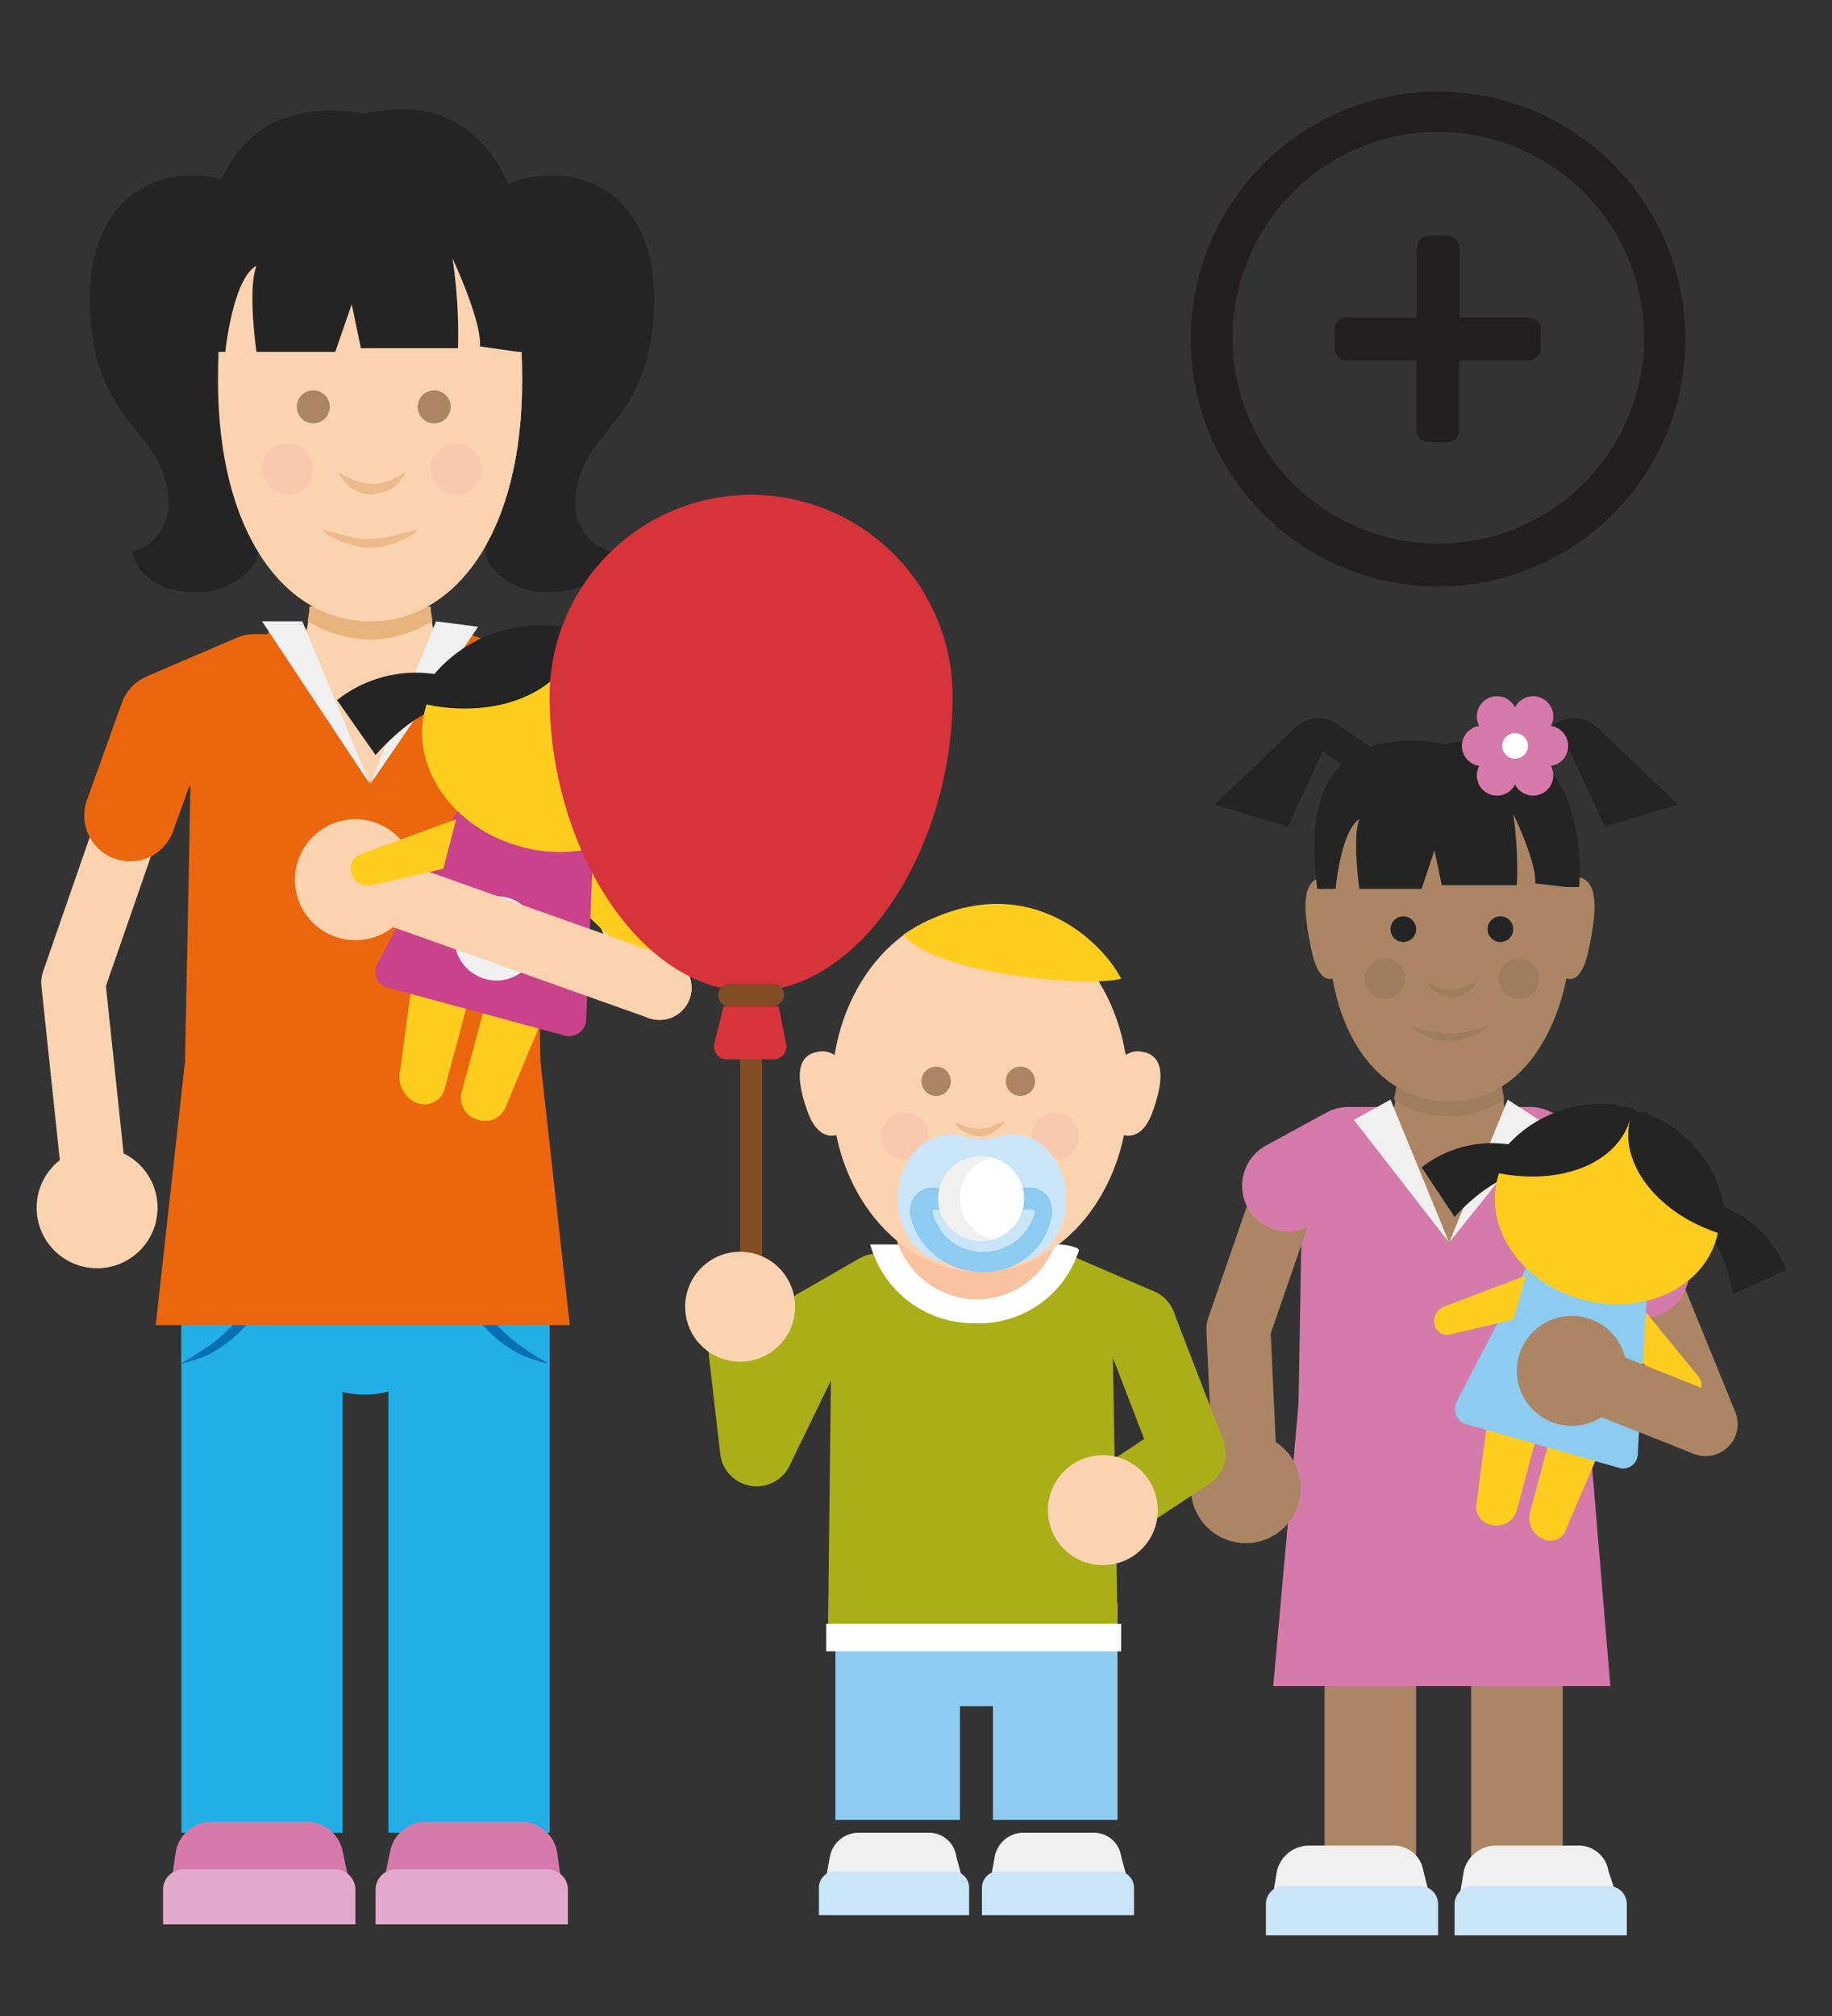 <svg xmlns="http://www.w3.org/2000/svg" viewBox="0 0 100 110"><rect x="0" y="0" width="100" height="110" fill="#333333" stroke="none"/><defs><style>.cls-1,.cls-21,.cls-22,.cls-23,.cls-24,.cls-30,.cls-5,.cls-7,.cls-8,.cls-9{fill:none;}.cls-2{fill:#242424;}.cls-3{fill:#21afe6;}.cls-4{fill:#0670b7;}.cls-5,.cls-7{stroke:#fcd3b0;}.cls-21,.cls-22,.cls-23,.cls-24,.cls-30,.cls-5,.cls-7,.cls-8,.cls-9{stroke-linejoin:round;}.cls-22,.cls-23,.cls-5,.cls-7{stroke-width:3.5px;}.cls-6{fill:#fcd3b0;}.cls-23,.cls-24,.cls-30,.cls-7,.cls-8{stroke-linecap:round;}.cls-8{stroke:#eb660c;}.cls-21,.cls-24,.cls-8{stroke-width:5px;}.cls-9{stroke:#bed141;stroke-width:7px;}.cls-10{fill:#eb660c;}.cls-11{fill:#e8b47d;}.cls-12{fill:#edba8b;}.cls-13{fill:#ab8564;}.cls-14{fill:#facab0;}.cls-15{fill:#f0f0f0;}.cls-16{fill:#d67aab;}.cls-17{fill:#e2a9ca;}.cls-18{fill:#ffcd1d;}.cls-19{fill:#ca428c;}.cls-20{fill:#231f20;}.cls-21,.cls-22,.cls-23{stroke:#ab8564;}.cls-24{stroke:#d67aab;}.cls-25{fill:#9f7c5d;}.cls-26{fill:#cbe5f8;}.cls-27{fill:#8dcbf0;}.cls-28{fill:#fff;}.cls-29{fill:#aaaf18;}.cls-30{stroke:#aaaf18;stroke-width:4px;}.cls-31{fill:#824c25;}.cls-32{fill:#d6333b;}.cls-33{fill:#f9c2a1;}</style></defs><title>Fichier 5</title><g id="Calque_2" data-name="Calque 2"><g id="bg"><rect class="cls-1" width="100" height="110"/></g><g id="girl_-_copie" data-name="girl - copie"><path class="cls-2" d="M16.2,13.2c-2.1-5-11.3-5.6-11.3,3.1,0,7.1,4.3,7,4.3,11.3a2.67,2.67,0,0,1-2,2.5s.4,2.2,3.4,2.2A3.77,3.77,0,0,0,14,30.6Z"/><path class="cls-2" d="M24.4,13.2c2.1-5,11.3-5.6,11.3,3.1,0,7.1-4.3,7-4.3,11.3a2.67,2.67,0,0,0,2,2.5S33,32.3,30,32.3a3.77,3.77,0,0,1-3.4-1.7Z"/><rect class="cls-3" x="9.9" y="67.1" width="8.8" height="32.9"/><rect class="cls-3" x="21.2" y="67.1" width="8.8" height="32.9"/><rect class="cls-3" x="9.9" y="67.1" width="20" height="7.2"/><circle class="cls-3" cx="19.9" cy="71.3" r="4.8"/><path class="cls-4" d="M25.1,67.9a1.58,1.58,0,0,0,.1.4,3.71,3.71,0,0,0,.2.9,7,7,0,0,0,1.3,2.6,9,9,0,0,0,2.1,1.9,9.22,9.22,0,0,0,.8.5,1.24,1.24,0,0,1,.3.2,9.35,9.35,0,0,1-1.3-.4,6.67,6.67,0,0,1-2.4-1.9,10,10,0,0,1-.8-1.4,10.26,10.26,0,0,1-.4-1.4v-1A1.58,1.58,0,0,0,25.1,67.9Z"/><path class="cls-4" d="M14.8,67.9v1.4a4.29,4.29,0,0,1-.4,1.4,6.38,6.38,0,0,1-.8,1.4A6.94,6.94,0,0,1,11.2,74a9.35,9.35,0,0,1-1.3.4,1.24,1.24,0,0,1,.3-.2,9.22,9.22,0,0,0,.8-.5,7.4,7.4,0,0,0,2.1-1.9,7.92,7.92,0,0,0,1.3-2.6,5.07,5.07,0,0,0,.2-.9A1.09,1.09,0,0,1,14.8,67.9Z"/><polyline class="cls-5" points="9 39.2 4 53.6 5.3 65.9"/><circle class="cls-6" cx="5.3" cy="65.9" r="3.3"/><path class="cls-5" d="M19.4,48"/><line class="cls-7" x1="30.1" y1="39.2" x2="36" y2="53.9"/><polyline class="cls-8" points="32.3 44.5 30.1 39.2 25.2 37.1 16.5 37.1 13.9 37.1 9 39.2 7.1 44.5"/><path class="cls-9" d="M7.1,69.8"/><polygon class="cls-10" points="8.5 72.3 31.1 72.3 29.5 57.9 10.1 57.9 8.5 72.3"/><polygon class="cls-10" points="10.4 42.6 29.2 42.6 29.5 57.9 20 63 10.1 57.9 10.4 42.6"/><polygon class="cls-10" points="8.5 42.9 31.1 42.9 24.7 34.3 14.8 34.3 8.5 42.9"/><path class="cls-6" d="M24.4,36.4a7.56,7.56,0,0,1-.9-3.3H16.9a7.56,7.56,0,0,1-.9,3.3l4.2,6.3h0Z"/><path class="cls-11" d="M20.2,34.9a6.74,6.74,0,0,0,3.4-1c0-.2-.1-.5-.1-.8H16.9c0,.3-.1.6-.1.8A6.74,6.74,0,0,0,20.2,34.9Z"/><path class="cls-6" d="M20.2,33.9c4.7,0,8.3-4.9,8.3-13.1,0-10.2-3-12.6-8.3-12.6s-8.3,2.4-8.3,12.6C11.9,29,15.5,33.9,20.2,33.9Z"/><path class="cls-6" d="M20.3,8.2V33.9c4.7-.1,8.2-5,8.2-13.1C28.5,10.6,25.6,8.2,20.3,8.2Z"/><polygon class="cls-6" points="18.6 20.6 15.7 20.9 16 18.9 18.6 18.9 18.6 20.6"/><polygon class="cls-6" points="21.9 20.6 24.7 20.9 24.5 18.9 21.9 18.9 21.9 20.6"/><path class="cls-2" d="M28.3,19.2h.8s1.2-15.3-9.2-13c-9.6-1.6-9.2,9-8.8,13h1.2s.4-4,1.7-4.7c-.5,1.3,0,4.7,0,4.7h4.3l.9-2.6.5,2.4H25a27.82,27.82,0,0,0-.3-4.9s1.6,3.4,1.5,4.8Z"/><path class="cls-12" d="M22.1,25.8a.31.31,0,0,1-.1.2c-.1.1-.1.2-.3.4a1.54,1.54,0,0,1-.6.4c-.2.1-.5.1-.8.2a2.35,2.35,0,0,1-.8-.2,2.09,2.09,0,0,1-.6-.4c-.1-.1-.2-.3-.3-.4a.31.31,0,0,1-.1-.2.31.31,0,0,1,.2.1c.1.1.2.1.4.2a3.5,3.5,0,0,0,1.2.3,2.38,2.38,0,0,0,1.2-.3c.2-.1.3-.1.4-.2A.31.31,0,0,1,22.1,25.8Z"/><path class="cls-12" d="M22.8,28.9a1.56,1.56,0,0,1-.7.5,4.78,4.78,0,0,1-1.9.5,5.3,5.3,0,0,1-1.9-.5,1.56,1.56,0,0,1-.7-.5,7.35,7.35,0,0,0,.8.2c.2.1.5.1.8.2s.6.1.9.1a5.23,5.23,0,0,0,1.8-.3A6.59,6.59,0,0,0,22.8,28.9Z"/><circle class="cls-13" cx="23.7" cy="22.2" r="0.9"/><circle class="cls-13" cx="17.1" cy="22.2" r="0.9"/><circle class="cls-14" cx="24.9" cy="25.6" r="1.4"/><circle class="cls-14" cx="15.7" cy="25.6" r="1.4"/><polygon class="cls-15" points="16.5 33.9 14.3 33.9 20.2 42.8 16.5 33.9"/><polygon class="cls-15" points="23.8 33.9 26.1 34.2 20.2 42.8 23.8 33.9"/><path class="cls-16" d="M19,102.4H9.4l.2-1.4a2,2,0,0,1,2-1.6h5.1a2,2,0,0,1,2,1.6Z"/><path class="cls-17" d="M19.5,105H8.9v-1.9A1.11,1.11,0,0,1,10,102h8.3a1.11,1.11,0,0,1,1.1,1.1V105Z"/><path class="cls-16" d="M30.6,102.4H21l.3-1.4a2,2,0,0,1,2-1.6h5.1a2,2,0,0,1,2,1.6Z"/><path class="cls-17" d="M31.1,105H20.5v-1.9a1.11,1.11,0,0,1,1.1-1.1h8.3a1.11,1.11,0,0,1,1.1,1.1V105Z"/><path class="cls-18" d="M32.2,46.7l-.7,2.7,2.9,2.8a.91.91,0,0,0,1.2,0h0a.82.82,0,0,0,.1-1.2Z"/><path class="cls-18" d="M22.8,60.2h0a1.15,1.15,0,0,0,1.5-.9l1.5-5.6-3.2-.9-.8,5.9A1.54,1.54,0,0,0,22.8,60.2Z"/><path class="cls-18" d="M26.1,61.1h0a1.22,1.22,0,0,1-.9-1.5L26.7,54l3.2.9-2.3,5.5A1.19,1.19,0,0,1,26.1,61.1Z"/><path class="cls-19" d="M32.4,45.8l-7.2-2-4.6,8.8a.88.88,0,0,0,.6,1.3L26,55.2l4.8,1.3a.94.94,0,0,0,1.2-.9Z"/><path class="cls-2" d="M24.7,38.4s-1.8.1-4.2,2.8l-2.1-3A6.92,6.92,0,0,1,25,37.1C29.3,38.2,24.7,38.4,24.7,38.4Z"/><path class="cls-2" d="M35.6,41.3s1.5,1.1,2.2,4.5l3.3-1.5A6.91,6.91,0,0,0,36,40C31.7,38.8,35.6,41.3,35.6,41.3Z"/><ellipse class="cls-18" cx="29.96" cy="40.5" rx="5.9" ry="7" transform="translate(-17.01 58.69) rotate(-74.67)"/><path class="cls-2" d="M32.6,34.8h0c-.2-.1-.3-.1-.4-.2s-.4-.1-.6-.2a1.27,1.27,0,0,0-.6-.1.6.6,0,0,1-.4-.1h0a7.59,7.59,0,0,0-7.9,4.1c4.1,1.1,8-.4,8.8-3.3-.8,2.9,1.8,6.1,5.9,7.3A7.57,7.57,0,0,0,32.6,34.8Z"/><circle class="cls-15" cx="27.1" cy="51.2" r="2.3"/><path class="cls-19" d="M26.1,52.1c-.1,0-.2-.1-.3-.2a.48.48,0,0,1,.2-.6l1.7-1a.45.45,0,1,1,.4.8l-1.7,1Z"/><path class="cls-19" d="M27.4,52.5c-.1,0-.2-.1-.3-.2l-1-1.7a.45.45,0,0,1,.8-.4l1,1.7a.48.48,0,0,1-.2.6Z"/><circle class="cls-6" cx="19.4" cy="48" r="3.3"/><line class="cls-7" x1="36" y1="53.9" x2="19.4" y2="48"/><path class="cls-18" d="M24.9,44.7l-.7,2.7-3.9.9a.91.91,0,0,1-1.1-.6h0a.81.81,0,0,1,.5-1.1Z"/></g><g id="Calque_15" data-name="Calque 15"><path class="cls-20" d="M78.5,5A13.5,13.5,0,1,0,92,18.5,13.5,13.5,0,0,0,78.5,5Zm0,24.66A11.23,11.23,0,1,1,89.74,18.44,11.23,11.23,0,0,1,78.52,29.66Z"/><path class="cls-20" d="M83.32,17.32H79.68v-3.7a.72.72,0,0,0-.75-.76h-.89c-.66,0-.72.66-.72.83v3.64H73.6a.67.67,0,0,0-.75.68v1a.66.66,0,0,0,.75.66h3.71v3.71a.67.67,0,0,0,.68.75h1a.66.66,0,0,0,.66-.75V19.68h3.7a.72.72,0,0,0,.76-.75V18C84.14,17.38,83.49,17.32,83.32,17.32Z"/></g><g id="little_girl_-_copie_2" data-name="little girl - copie 2"><polygon class="cls-16" points="71.1 63.9 86.3 63.9 86.6 81.2 78.9 85.7 70.8 81.2 71.1 63.9"/><line class="cls-21" x1="74.8" y1="101.8" x2="74.8" y2="89.2"/><line class="cls-21" x1="82.8" y1="101.8" x2="82.8" y2="89.2"/><polyline class="cls-22" points="70.3 64.7 67.6 72.5 68 81.2"/><path class="cls-5" d="M78.4,72.5"/><line class="cls-23" x1="87.8" y1="64.7" x2="93.1" y2="77.7"/><polyline class="cls-24" points="89.7 69.4 87.8 64.7 83.5 62.9 75.8 62.9 73.6 62.9 70.3 64.7"/><path class="cls-9" d="M67.5,86.8"/><polygon class="cls-16" points="69.5 92 87.9 92 86.6 76.4 70.9 76.4 69.5 92"/><path class="cls-13" d="M82.8,62.3a7.23,7.23,0,0,1-.8-2.9H76.2a5.57,5.57,0,0,1-.8,2.9l3.7,5.6h0Z"/><path class="cls-25" d="M79.1,60.9a5.29,5.29,0,0,0,3-.9c0-.2-.1-.4-.1-.7H76.2c0,.3-.1.5-.1.7A5.29,5.29,0,0,0,79.1,60.9Z"/><path class="cls-13" d="M79.1,60.1c3.8,0,6.6-3.7,6.6-9.8,0-7.6-2.4-9.4-6.6-9.4s-6.6,1.8-6.6,9.4C72.4,56.4,75.3,60.1,79.1,60.1Z"/><path class="cls-13" d="M73.1,53.2s-1,1-1.5-1.3-.5-3.7.4-4a.6.6,0,0,1,.8.3Z"/><path class="cls-13" d="M85.2,53.2s1,1,1.5-1.3.5-3.7-.4-4a.6.6,0,0,0-.8.3Z"/><path class="cls-13" d="M79.2,40.8V60c3.7-.1,6.6-3.7,6.6-9.8C85.7,42.6,83.4,40.8,79.2,40.8Z"/><polygon class="cls-13" points="77.8 49.4 75.5 49.7 75.7 48.1 77.8 48.1 77.8 49.4"/><polygon class="cls-13" points="80.4 49.4 82.7 49.7 82.5 48.1 80.4 48.1 80.4 49.4"/><path class="cls-2" d="M85.5,48.4h.7s.9-9.6-7.3-7.8c-7.6-1.3-7.4,4.7-7,7.9h1s.3-3.2,1.3-3.8c-.4,1,0,3.8,0,3.8h3.4l.7-2.1.4,1.9h4.1a21.79,21.79,0,0,0-.2-3.9s1.3,2.7,1.2,3.8Z"/><path class="cls-25" d="M80.6,53.6l-.1.1c0,.1-.1.2-.2.3s-.3.2-.4.3a1.27,1.27,0,0,1-.6.1,1.82,1.82,0,0,1-1.1-.4c-.1-.1-.2-.2-.2-.3a.1.1,0,0,0-.1-.1l.4.2a2.92,2.92,0,0,0,.9.2,2.39,2.39,0,0,0,.9-.2.37.37,0,0,1,.3-.1A.31.31,0,0,1,80.6,53.6Z"/><path class="cls-25" d="M81.2,56a2.48,2.48,0,0,1-.6.4,3,3,0,0,1-3,0A2.48,2.48,0,0,1,77,56s.3.1.7.2c.2,0,.4.1.7.1s.5.1.7.1a5.9,5.9,0,0,0,1.4-.2C80.9,56.1,81.2,56,81.2,56Z"/><circle class="cls-2" cx="81.9" cy="50.7" r="0.7"/><circle class="cls-2" cx="76.6" cy="50.7" r="0.7"/><circle class="cls-25" cx="82.9" cy="53.4" r="1.1"/><circle class="cls-25" cx="75.6" cy="53.4" r="1.1"/><polygon class="cls-15" points="75.9 60 73.9 61.1 79.1 67.8 75.9 60"/><polygon class="cls-15" points="82.3 60 84.3 61.3 79.1 67.8 82.3 60"/><path class="cls-15" d="M78,103.3H69.5l.2-1.2a1.81,1.81,0,0,1,1.7-1.4H76a1.65,1.65,0,0,1,1.7,1.4Z"/><path class="cls-26" d="M78.4,105.6H69.1v-1.7a1,1,0,0,1,1-1h7.4a1,1,0,0,1,1,1v1.7Z"/><path class="cls-15" d="M88.2,103.3H79.7l.2-1.2a1.81,1.81,0,0,1,1.7-1.4h4.5a1.65,1.65,0,0,1,1.7,1.4Z"/><path class="cls-26" d="M88.7,105.6H79.4v-1.7a1,1,0,0,1,1-1h7.4a1,1,0,0,1,1,1v1.7Z"/><path class="cls-18" d="M89.6,71.3,89,73.7l2.5,2.5a.78.78,0,0,0,1.1,0h0a.79.79,0,0,0,.1-1.1Z"/><path class="cls-18" d="M81.4,83.2h0a1.14,1.14,0,0,0,1.4-.8l1.3-4.9-2.8-.8L80.6,82A1,1,0,0,0,81.4,83.2Z"/><path class="cls-18" d="M84.3,84h0a1.23,1.23,0,0,1-.8-1.4l1.3-4.9,2.8.8-2.1,4.9A.9.9,0,0,1,84.3,84Z"/><path class="cls-27" d="M89.9,70.5l-6.4-1.7-4,7.7a.88.88,0,0,0,.5,1.2l4.2,1.2,4.2,1.2a.8.8,0,0,0,1-.8Z"/><path class="cls-2" d="M83.1,64s-1.6.1-3.7,2.4l-1.8-2.7a6.19,6.19,0,0,1,5.8-1C87.1,63.8,83.1,64,83.1,64Z"/><path class="cls-2" d="M92.7,66.6s1.3.9,1.9,4l2.9-1.3A6.17,6.17,0,0,0,93,65.5C89.3,64.4,92.7,66.6,92.7,66.6Z"/><ellipse class="cls-18" cx="87.73" cy="65.89" rx="5.2" ry="6.2" transform="translate(0.99 133.08) rotate(-74.67)"/><path class="cls-2" d="M90,60.8h0c-.1-.1-.2-.1-.4-.1s-.3-.1-.5-.2-.3-.1-.5-.1a.37.37,0,0,1-.3-.1h0a6.86,6.86,0,0,0-7,3.6c3.6.9,7-.3,7.7-2.9-.7,2.5,1.6,5.4,5.2,6.4A6.7,6.7,0,0,0,90,60.8Z"/><circle class="cls-15" cx="85.1" cy="75.2" r="2.1"/><path class="cls-19" d="M84.3,76.1a.22.22,0,0,1-.2-.2.48.48,0,0,1,.2-.6l1.5-.9a.45.45,0,1,1,.4.8l-1.6.8A.37.37,0,0,1,84.3,76.1Z"/><path class="cls-19" d="M85.5,76.4a.22.22,0,0,1-.2-.2l-.9-1.5a.45.45,0,0,1,.8-.4l.9,1.5a.48.48,0,0,1-.2.6Z"/><circle class="cls-13" cx="85.8" cy="74.8" r="3"/><line class="cls-22" x1="93.1" y1="77.7" x2="85.8" y2="74.8"/><path class="cls-18" d="M83.3,69.6,82.6,72l-3.4.8a.72.72,0,0,1-.9-.5h0a.88.88,0,0,1,.5-1Z"/><path class="cls-2" d="M82.2,41.4l2.7-1.9a1.82,1.82,0,0,1,2.3.2l4.4,4.2-4,1.2L85.7,41l-3.8,2.6"/><path class="cls-2" d="M75.7,41.4,73,39.5a1.82,1.82,0,0,0-2.3.2l-4.4,4.2,4,1.2L72.2,41,76,43.6"/><circle class="cls-13" cx="68" cy="81.2" r="3"/><path class="cls-16" d="M82.7,40.7c0,.6-1.2,1.1-1.8,1.1a1.1,1.1,0,1,1,0-2.2C81.5,39.6,82.7,40.1,82.7,40.7Z"/><path class="cls-16" d="M82.7,40.7c0-.6,1.2-1.1,1.8-1.1a1.1,1.1,0,1,1,0,2.2C83.9,41.8,82.7,41.3,82.7,40.7Z"/><path class="cls-16" d="M82.7,40.7c.5.3.3,1.6,0,2.1a1.1,1.1,0,1,1-1.9-1.1C81.2,41.2,82.2,40.4,82.7,40.7Z"/><path class="cls-16" d="M82.7,40.7c-.5-.3-.3-1.6,0-2.1a1.1,1.1,0,1,1,1.9,1.1C84.3,40.2,83.2,41,82.7,40.7Z"/><path class="cls-16" d="M82.7,40.7c-.5.3-.3,1.6,0,2.1a1.1,1.1,0,1,0,1.9-1.1C84.3,41.2,83.2,40.4,82.7,40.7Z"/><path class="cls-16" d="M82.7,40.7c.5-.3.3-1.6,0-2.1a1.1,1.1,0,1,0-1.9,1.1C81.2,40.2,82.2,41,82.7,40.7Z"/><circle class="cls-28" cx="82.7" cy="40.7" r="0.7"/></g><g id="kid_boy_-_copie_2" data-name="kid boy - copie 2"><rect class="cls-27" x="45.6" y="87.5" width="6.8" height="11.8"/><rect class="cls-27" x="54.2" y="87.5" width="6.8" height="11.8"/><rect class="cls-27" x="45.6" y="87.5" width="15.4" height="5.6"/><path class="cls-15" d="M52.5,102.4H45.1l.2-1.1a1.6,1.6,0,0,1,1.5-1.3h3.9a1.5,1.5,0,0,1,1.5,1.3Z"/><path class="cls-26" d="M52.9,104.5H44.7V103a.9.9,0,0,1,.9-.9H52a.9.9,0,0,1,.9.9Z"/><path class="cls-15" d="M61.5,102.4H54.1l.2-1.1a1.6,1.6,0,0,1,1.5-1.3h3.9a1.5,1.5,0,0,1,1.5,1.3Z"/><path class="cls-26" d="M61.8,104.5H53.6V103a.9.9,0,0,1,.9-.9H61a.9.9,0,0,1,.9.9v1.5Z"/><polygon class="cls-29" points="61 88.6 60.7 71.5 45.4 71.5 45.2 88.6 61 88.6"/><polyline class="cls-30" points="44.6 72.3 41.3 79.1 40.4 71.3"/><path class="cls-5" d="M52.7,80"/><line class="cls-30" x1="62.2" y1="72.3" x2="64.9" y2="79.3"/><polyline class="cls-30" points="62.2 72.3 57.8 70.4 50.2 70.4 47.9 70.4 44.6 72.3"/><line class="cls-30" x1="64.9" y1="79.3" x2="60.2" y2="82.4"/><path class="cls-31" d="M41,72.9h0a.65.65,0,0,1-.6-.6V56.7h1.2V72.3A.65.65,0,0,1,41,72.9Z"/><path class="cls-32" d="M41,27A11,11,0,0,0,30,38c0,8.2,4.9,16.1,11,16.1s11-8,11-16.1A11,11,0,0,0,41,27Z"/><path class="cls-32" d="M42.5,54.9h-3l-.5,2a.7.7,0,0,0,.7.9h2.5a.7.7,0,0,0,.7-.9Z"/><path class="cls-31" d="M42.2,53.7H39.8a.6.6,0,0,0,0,1.2h2.4a.65.65,0,0,0,.6-.6A.58.58,0,0,0,42.2,53.7Z"/><circle class="cls-6" cx="40.4" cy="71.3" r="3"/><path class="cls-28" d="M58.9,68.2l-.1-.1a3,3,0,0,0-1-.2h-.5a4.12,4.12,0,0,1-4,2.6,4.22,4.22,0,0,1-4-2.6H47.5a5.85,5.85,0,0,0,5.7,4.3A5.72,5.72,0,0,0,58.9,68.2Z"/><path class="cls-33" d="M57.4,67.4l-.8-.2H50l-.8.2-.3.1a4.62,4.62,0,0,0,4.4,3.4,4.5,4.5,0,0,0,4.4-3.4Z"/><ellipse class="cls-6" cx="53.5" cy="59.5" rx="8.1" ry="9.9"/><polygon class="cls-6" points="52 57.6 49.4 57.8 49.6 56.1 52 56.1 52 57.6"/><polygon class="cls-6" points="54.9 57.6 57.4 57.8 57.2 56.1 54.9 56.1 54.9 57.6"/><path class="cls-25" d="M55.1,62.2a.1.1,0,0,1-.1.1q0,.15-.3.3a2.19,2.19,0,0,1-.5.3,1.48,1.48,0,0,1-.7.1c-.2,0-.5-.1-.7-.1a2.19,2.19,0,0,1-.5-.3l-.3-.3a.1.1,0,0,0-.1-.1,4.21,4.21,0,0,0,.5.2,3.55,3.55,0,0,0,1,.2,2.51,2.51,0,0,0,1-.2c.1-.1.3-.1.3-.2Z"/><path class="cls-25" d="M55.7,65a6.12,6.12,0,0,1-.6.5,5.76,5.76,0,0,1-1.7.5,2.86,2.86,0,0,1-1.7-.5,1.67,1.67,0,0,1-.6-.5s.3.1.7.2a1.7,1.7,0,0,0,.7.1c.3,0,.6.1.8.1a8.75,8.75,0,0,0,1.6-.2A7.35,7.35,0,0,0,55.7,65Z"/><circle class="cls-13" cx="55.7" cy="59" r="0.8"/><circle class="cls-13" cx="51.1" cy="59" r="0.8"/><circle class="cls-14" cx="57.6" cy="62" r="1.3"/><circle class="cls-14" cx="49.4" cy="62" r="1.3"/><path class="cls-6" d="M46,61.8s-1.2.8-1.9-1.1-.6-3.1.5-3.3a1.19,1.19,0,0,1,1,.2Z"/><path class="cls-6" d="M61,61.8s1.2.8,1.9-1.1.6-3.1-.5-3.3a1.19,1.19,0,0,0-1,.2Z"/><path class="cls-26" d="M55.3,61.9a1.48,1.48,0,0,0-.7.1,3.4,3.4,0,0,1-2,0,1.7,1.7,0,0,0-.7-.1c-1.6,0-2.9,1.6-2.9,3.5s1.3,3.5,2.9,3.5a1.48,1.48,0,0,0,.7-.1,3.4,3.4,0,0,1,2,0,1.7,1.7,0,0,0,.7.1c1.6,0,2.9-1.6,2.9-3.5S56.9,61.9,55.3,61.9Z"/><path class="cls-27" d="M53.6,69.4a4,4,0,0,1-3.9-3,1.39,1.39,0,0,1,.2-1.1,1.23,1.23,0,0,1,1-.5h5.3a1.23,1.23,0,0,1,1,.5,1.39,1.39,0,0,1,.2,1.1A3.7,3.7,0,0,1,53.6,69.4ZM51,66c-.1,0-.1,0-.1.1a2.78,2.78,0,0,0,2.8,2.2,2.88,2.88,0,0,0,2.8-2.2.1.1,0,0,0-.1-.1Z"/><circle class="cls-28" cx="53.6" cy="65.4" r="2.3"/><path class="cls-15" d="M52.4,65.4a2.17,2.17,0,0,1,1.7-2.2c-.2,0-.4-.1-.6-.1a2.3,2.3,0,1,0,0,4.6,1.27,1.27,0,0,0,.6-.1A2.27,2.27,0,0,1,52.4,65.4Z"/><circle class="cls-6" cx="60.2" cy="82.4" r="3"/><path class="cls-12" d="M54.9,61.1l-.1.1c0,.1-.1.2-.2.3s-.3.2-.4.3a1.45,1.45,0,0,1-.7.2,1.82,1.82,0,0,1-1.1-.4c-.1-.1-.2-.2-.2-.3a.1.1,0,0,0-.1-.1l.4.2a2.92,2.92,0,0,0,.9.2,2.39,2.39,0,0,0,.9-.2.37.37,0,0,1,.3-.1Z"/><path class="cls-18" d="M49.3,51c1.8,2.2,10.1,2.9,11.9,2.4C60,51.1,55.5,47,49.3,51Z"/><rect class="cls-28" x="45.1" y="88.6" width="16.1" height="1.5"/></g></g></svg>